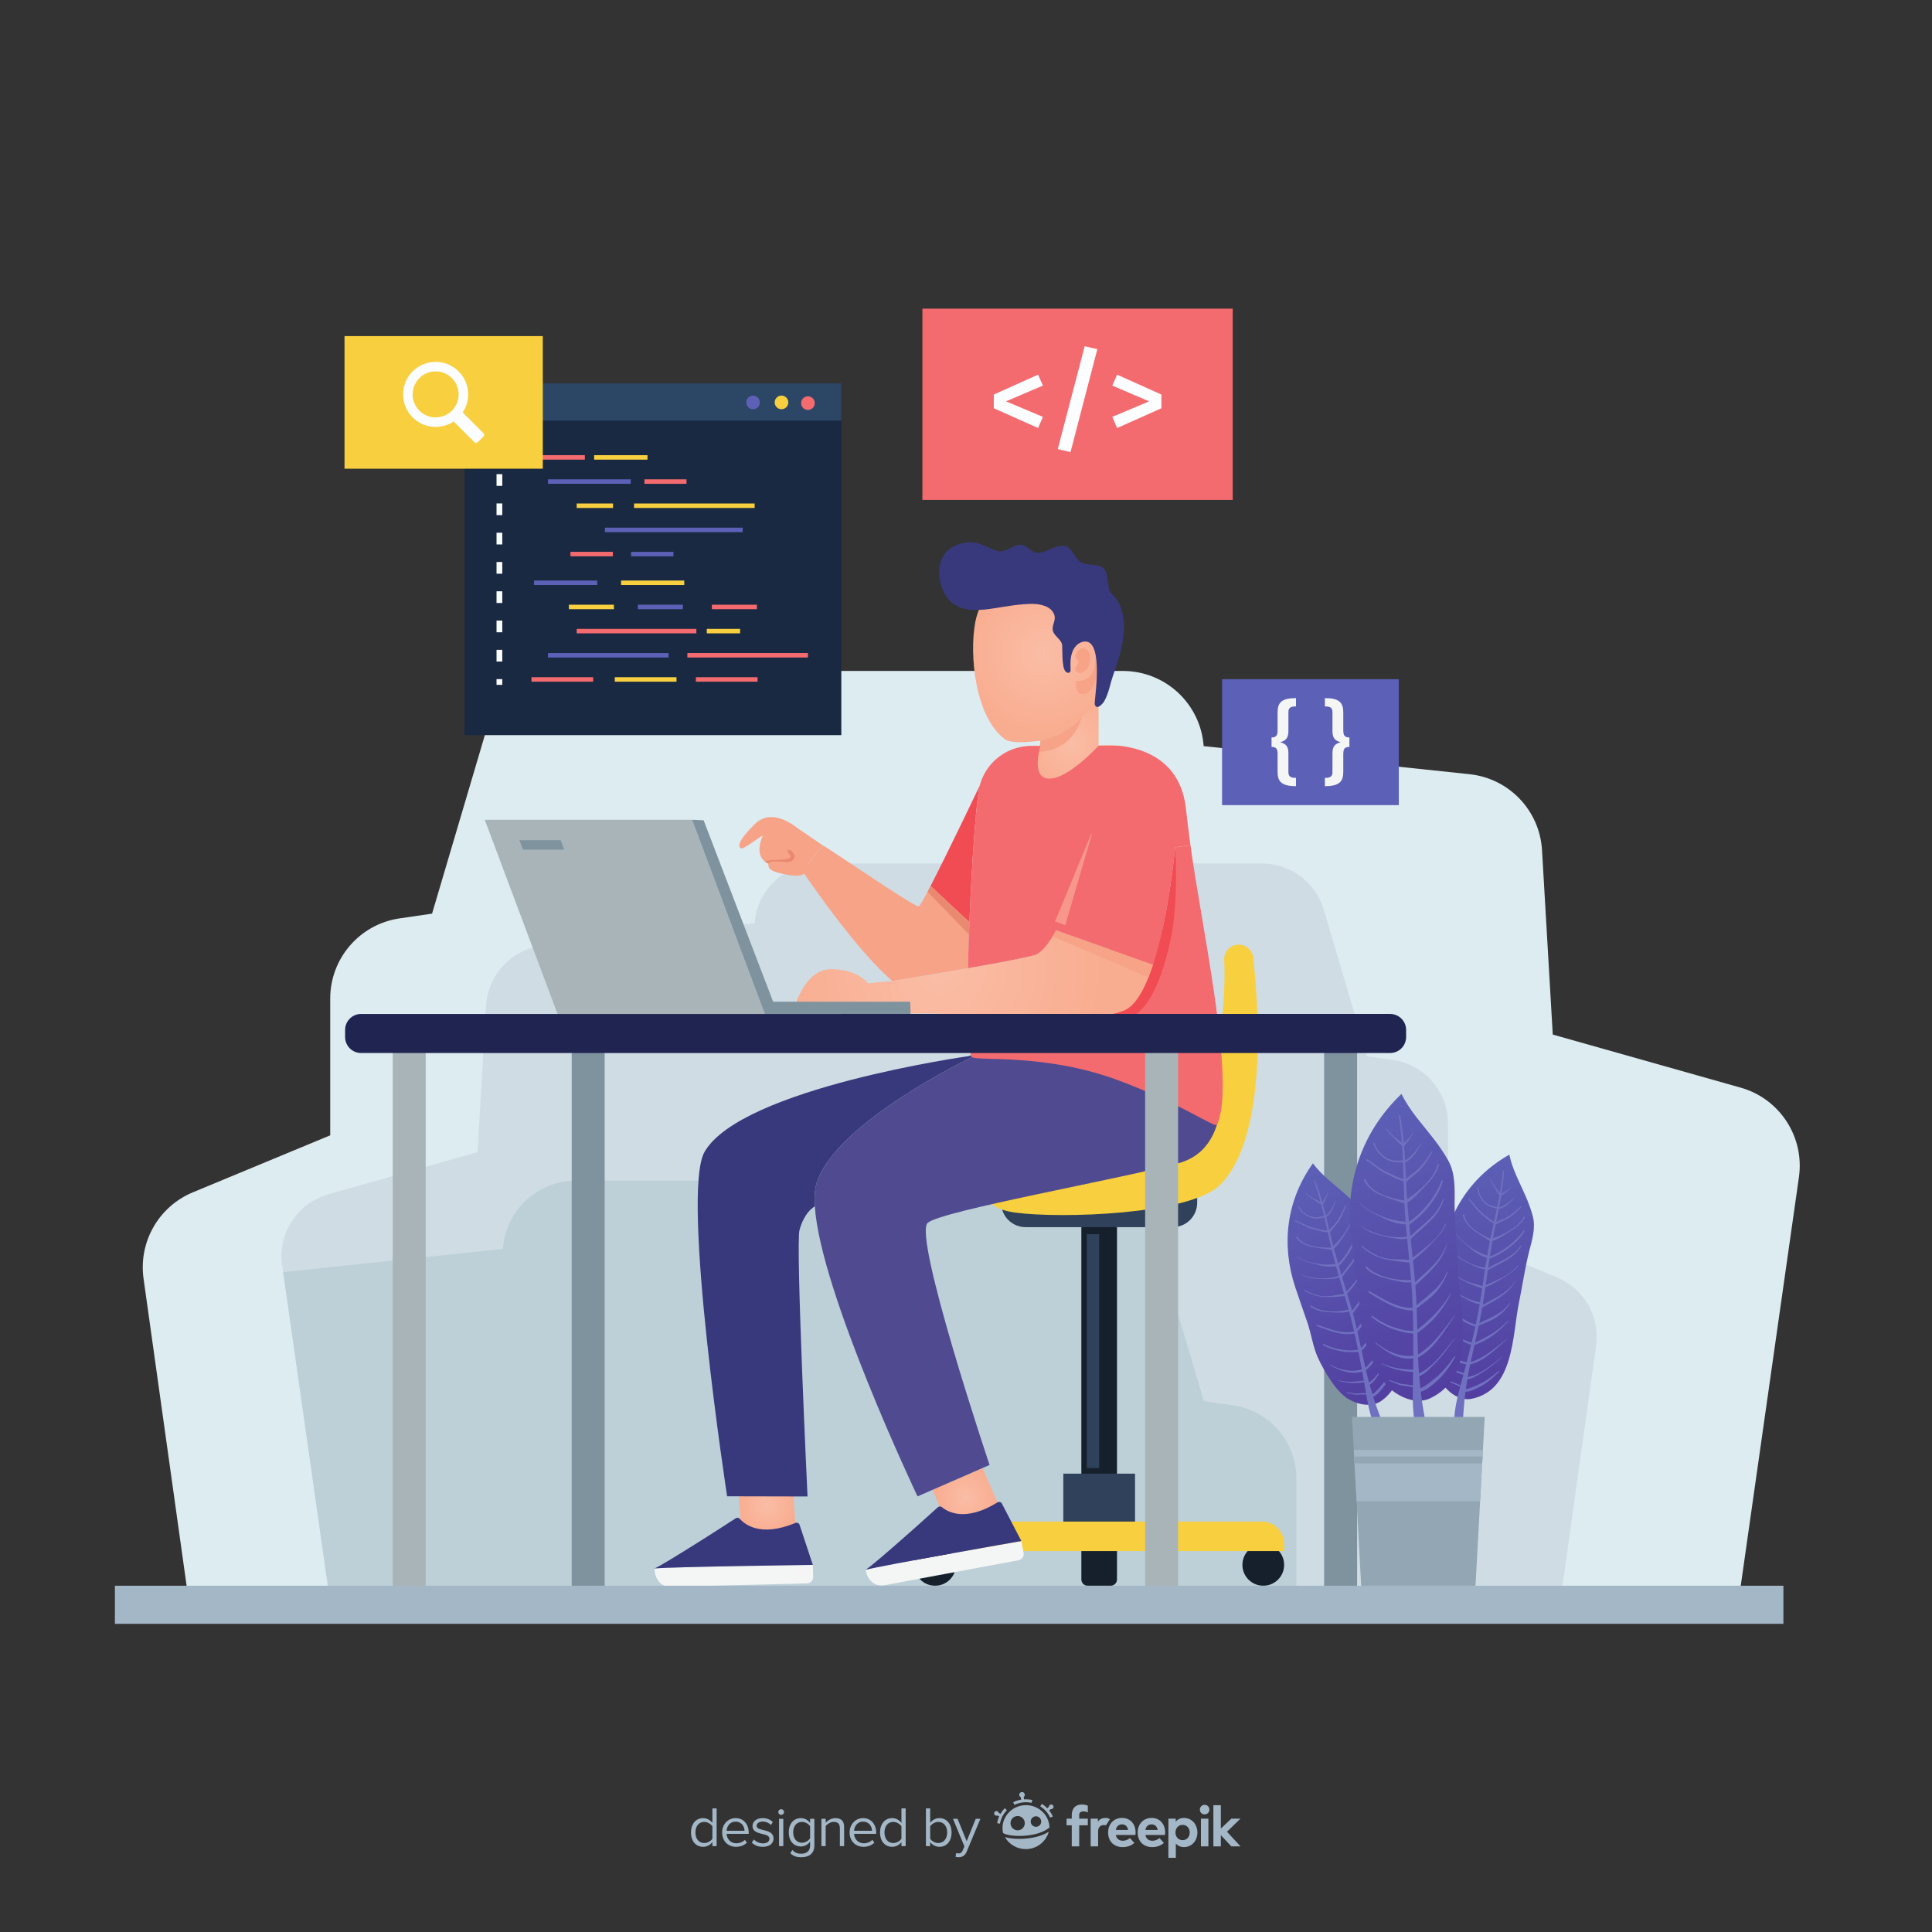 <svg xmlns:inkscape="http://www.inkscape.org/namespaces/inkscape" xmlns:sodipodi="http://sodipodi.sourceforge.net/DTD/sodipodi-0.dtd" xmlns="http://www.w3.org/2000/svg" xmlns:svg="http://www.w3.org/2000/svg" version="1.1" id="svg2" width="666.667" height="666.667" viewBox="0 0 666.667 666.667" sodipodi:docname="5483080_2844251.eps">
  <rect x="0" y="0" width="666.667" height="666.667" fill="#333333" stroke="none"/>
  <defs id="defs6">
    <clipPath clipPathUnits="userSpaceOnUse" id="clipPath102" >
      <path fill='transparent' d="m 2898.25,3070.78 c -1.11,-11.34 -16.61,-129.74 -138.36,-129.74 -127.81,0 -106.4,126.55 -106.4,126.55 l -0.16,0.79 c 12.46,2.56 25.88,3.52 40.1,1.92 v 59.91 l 145.08,81.17 h 5.27 v -139.8 c 0,0 23,2.72 54.47,-0.8 z" id="path100"/>
    </clipPath>
    <radialGradient fx="0" fy="0" cx="0" cy="0" r="1" gradientUnits="userSpaceOnUse" gradientTransform="matrix(129.255,0,0,-129.255,2775.2,3076.21)" spreadMethod="pad" id="radialGradient108">
      <stop style="stop-opacity:1;stop-color:#fabda6" offset="0" id="stop104"/>
      <stop style="stop-opacity:1;stop-color:#f9ad90" offset="1" id="stop106"/>
    </radialGradient>
    <clipPath clipPathUnits="userSpaceOnUse" id="clipPath118">
      <path d="m 2827.79,3478.83 c 20.58,-20.86 36.13,-47.85 43.61,-80.84 13.94,-61.46 0.83,-126.49 -17.01,-185.72 -3.04,-10.14 -6.51,-20.36 -12.77,-28.89 -4.46,-6.08 -10.21,-11.09 -15.91,-16.05 -25.8,-22.47 -51.6,-44.95 -77.34,-67.49 -17.46,-15.27 -124.89,-28 -145.4,-13.35 -79.01,56.5 -94.22,220.18 -78.41,303.87 26.24,138.82 204.67,188.45 303.23,88.47 z" id="path116"/>
    </clipPath>
    <radialGradient fx="0" fy="0" cx="0" cy="0" r="1" gradientUnits="userSpaceOnUse" gradientTransform="matrix(199.211,42.895,42.895,-199.211,2700.42,3310.17)" spreadMethod="pad" id="radialGradient124">
      <stop style="stop-opacity:1;stop-color:#fabda6" offset="0" id="stop120"/>
      <stop style="stop-opacity:1;stop-color:#f9ad90" offset="1" id="stop122"/>
    </radialGradient>
    <clipPath clipPathUnits="userSpaceOnUse" id="clipPath160">
      <path d="m 2543.24,1200.98 42.18,-96.19 -129.25,-56.72 -42.34,96.5 z" id="path158"/>
    </clipPath>
    <radialGradient fx="0" fy="0" cx="0" cy="0" r="1" gradientUnits="userSpaceOnUse" gradientTransform="matrix(81.259,0,0,-81.259,2499.63,1124.52)" spreadMethod="pad" id="radialGradient166">
      <stop style="stop-opacity:1;stop-color:#fabda6" offset="0" id="stop162"/>
      <stop style="stop-opacity:1;stop-color:#f9ad90" offset="1" id="stop164"/>
    </radialGradient>
    <clipPath clipPathUnits="userSpaceOnUse" id="clipPath178">
      <path d="m 2050.48,1176.23 10.1,-144.5 h -141.09 l -10.1,144.82 z" id="path176"/>
    </clipPath>
    <radialGradient fx="0" fy="0" cx="0" cy="0" r="1" gradientUnits="userSpaceOnUse" gradientTransform="matrix(74.015,0,0,-74.015,1984.99,1104.14)" spreadMethod="pad" id="radialGradient184">
      <stop style="stop-opacity:1;stop-color:#fabda6" offset="0" id="stop180"/>
      <stop style="stop-opacity:1;stop-color:#f9ad90" offset="1" id="stop182"/>
    </radialGradient>
    <clipPath clipPathUnits="userSpaceOnUse" id="clipPath204">
      <path d="m 2314.61,2462.53 -2.08,-69.98 h -255.64 c 0,0 25.41,99.86 94.59,99.86 69.18,0 95.86,-36.59 95.86,-36.59 z" id="path202"/>
    </clipPath>
    <radialGradient fx="0" fy="0" cx="0" cy="0" r="1" gradientUnits="userSpaceOnUse" gradientTransform="matrix(409.202,-65.698,-65.698,-409.202,2435.61,2493.03)" spreadMethod="pad" id="radialGradient210">
      <stop style="stop-opacity:1;stop-color:#fabda6" offset="0" id="stop206"/>
      <stop style="stop-opacity:1;stop-color:#f9ad90" offset="1" id="stop208"/>
    </radialGradient>
    <clipPath clipPathUnits="userSpaceOnUse" id="clipPath226">
      <path d="m 2984.21,2504.39 -250.36,88.68 c -18.22,-34.04 -37.71,-59.6 -57.03,-64.72 -29.24,-7.66 -99.87,-20.92 -171.13,-33.38 -9.42,-1.76 -18.84,-3.36 -28.27,-5.12 -84.84,-14.69 -162.81,-27.32 -162.81,-27.32 l -0.16,-4.15 v -2.72 l -1.92,-63.11 v -16.02 c 0,0 85,4.36 192.21,-3.15 150.03,-10.7 343.51,-17.1 407.57,13.09 30.04,14.23 54.01,60.88 72.87,118.4 z" id="path224"/>
    </clipPath>
    <radialGradient fx="0" fy="0" cx="0" cy="0" r="1" gradientUnits="userSpaceOnUse" gradientTransform="matrix(409.199,-65.697,-65.697,-409.199,2435.61,2493.03)" spreadMethod="pad" id="radialGradient232">
      <stop style="stop-opacity:1;stop-color:#fabda6" offset="0" id="stop228"/>
      <stop style="stop-opacity:1;stop-color:#f9ad90" offset="1" id="stop230"/>
    </radialGradient>
    <clipPath clipPathUnits="userSpaceOnUse" id="clipPath280">
      <path d="m 3931.83,1627.85 c -17.15,-83.25 -11.99,-225.06 -122.12,-247.52 -29.66,-6.04 -58.31,14.51 -75.55,38.07 -22.56,30.83 -27.96,96.08 -27.57,133.41 0.31,29.58 10.4,62.56 13.64,92.41 3.52,32.23 6.37,64.53 10.13,96.74 13.55,116.08 74.19,213.37 176.76,271.32 7.94,-38.11 26.03,-70.36 41.99,-106.95 7.28,-16.68 13.84,-34.27 18.58,-51.75 8.38,-30.95 -1.76,-62.23 -9.29,-91.88 -11.13,-43.83 -17.43,-89.51 -26.57,-133.85 z" id="path278"/>
    </clipPath>
    <linearGradient x1="0" y1="0" x2="1" y2="0" gradientUnits="userSpaceOnUse" gradientTransform="matrix(0.027,-633.004,-633.004,-0.027,3838.69,2012.27)" spreadMethod="pad" id="linearGradient286">
      <stop style="stop-opacity:1;stop-color:#5c60b6" offset="0" id="stop282"/>
      <stop style="stop-opacity:1;stop-color:#523ea0" offset="1" id="stop284"/>
    </linearGradient>
    <clipPath clipPathUnits="userSpaceOnUse" id="clipPath298">
      <path d="m 3583.28,1651.69 c 19.59,-82.72 84.12,-209.09 -6.24,-275.95 -24.33,-18 -58.98,-11.44 -84.56,2.64 -33.46,18.42 -65.9,75.3 -81.29,109.31 -12.21,26.95 -16.98,61.11 -26.63,89.53 -10.43,30.7 -21.47,61.19 -31.66,91.97 -36.71,110.96 -22.79,224.75 45.74,320.58 23.27,-31.2 53.3,-52.8 83.21,-79.23 13.62,-12.05 27,-25.24 38.67,-39.08 20.67,-24.53 24.68,-57.16 30.36,-87.22 8.41,-44.44 21.98,-88.51 32.4,-132.55 z" id="path296"/>
    </clipPath>
    <linearGradient x1="0" y1="0" x2="1" y2="0" gradientUnits="userSpaceOnUse" gradientTransform="matrix(267.194,-573.847,-573.847,-267.194,3336.6,1960.88)" spreadMethod="pad" id="linearGradient304">
      <stop style="stop-opacity:1;stop-color:#5c60b6" offset="0" id="stop300"/>
      <stop style="stop-opacity:1;stop-color:#523ea0" offset="1" id="stop302"/>
    </linearGradient>
    <clipPath clipPathUnits="userSpaceOnUse" id="clipPath316">
      <path d="m 3774.17,1715.8 c 4.65,-105.1 53.85,-273.67 -71.48,-334.01 -33.76,-16.25 -74.36,-0.27 -102.19,22.77 -36.42,30.15 -62.69,106.81 -73.53,151.71 -8.59,35.59 -6.49,78.22 -11.64,115.01 -5.56,39.74 -11.93,79.36 -17.19,119.15 -18.93,143.38 24.33,278.5 129.83,379.12 21.07,-43.31 52.58,-76.52 82.8,-115.59 13.79,-17.8 26.99,-36.92 37.98,-56.45 19.45,-34.6 16.76,-75.21 16.71,-113.06 -0.06,-55.96 6.23,-112.69 8.71,-168.65 z" id="path314"/>
    </clipPath>
    <linearGradient x1="0" y1="0" x2="1" y2="0" gradientUnits="userSpaceOnUse" gradientTransform="matrix(191.938,-759.499,-759.499,-191.938,3545.88,2148.8)" spreadMethod="pad" id="linearGradient322">
      <stop style="stop-opacity:1;stop-color:#5c60b6" offset="0" id="stop318"/>
      <stop style="stop-opacity:1;stop-color:#523ea0" offset="1" id="stop320"/>
    </linearGradient>
  </defs>
  <sodipodi:namedview id="namedview4" pagecolor="#ffffff" bordercolor="#000000" borderopacity="0.25" inkscape:showpageshadow="2" inkscape:pageopacity="0.0" inkscape:pagecheckerboard="0" inkscape:deskcolor="#d1d1d1"/>
  <g id="g8" inkscape:groupmode="layer" inkscape:label="ink_ext_XXXXXX" transform="matrix(1.333,0,0,-1.333,0,666.667)">
    <g id="g10" transform="scale(0.1)">
      <path d="M 0,0 H 5000 V 5000 H 0 Z" style="fill:transparent;fill-opacity:1;fill-rule:nonzero;stroke:none" id="path12"/>
      <path d="M 4656.81,1954.15 4499.14,847.059 H 489.98 L 371.578,1691.62 c -13.168,94.62 39.145,186.32 127.426,223.03 l 355.824,147.66 v 353.88 c 0,104.26 76.332,192.66 179.502,207.66 l 84.13,12.32 141.33,477.88 c 26.34,89.27 108.29,150.35 201.21,150.35 h 1445.6 c 54.99,0 105.35,-21.21 142.91,-56.09 37.56,-35 62.32,-83.65 66.34,-138.52 l 688.35,-72.68 c 102.19,-10.85 181.45,-93.89 187.55,-196.45 l 27.8,-477.52 486.42,-137.42 c 101.21,-28.53 165.59,-127.55 150.84,-231.57" style="fill:#ddecf1;fill-opacity:1;fill-rule:nonzero;stroke:none" id="path14"/>
      <path d="M 730.344,1725.83 855.492,847.059 H 4037.8 l 93.99,670.371 c 10.46,75.12 -31.07,147.9 -101.15,177.03 l -282.44,117.22 v 280.89 c 0,82.75 -60.58,152.93 -142.47,164.83 l -66.79,9.78 -112.18,379.33 c -20.91,70.85 -85.95,119.34 -159.71,119.34 H 2119.59 c -43.65,0 -83.62,-16.84 -113.44,-44.52 -29.81,-27.78 -49.46,-66.4 -52.65,-109.96 l -546.39,-57.68 c -81.11,-8.62 -144.03,-74.53 -148.87,-155.94 l -22.07,-379.03 -386.096,-109.08 c -80.34,-22.66 -131.445,-101.25 -119.73,-183.81" style="fill:#cfdce4;fill-opacity:1;fill-rule:nonzero;stroke:none" id="path16"/>
      <path d="m 3355.72,1174.51 c 0,94.72 -69.35,175.03 -163.06,188.66 l -76.44,11.19 -128.4,434.14 c -23.92,81.08 -98.37,136.58 -182.78,136.58 H 1491.78 c -49.96,0 -95.72,-19.27 -129.83,-50.96 -34.12,-31.79 -56.61,-75.99 -60.27,-125.84 L 733.105,1708.25 855.758,847.059 H 3370.13 l -14.41,5.98 v 321.471" style="fill:#bdd0d8;fill-opacity:1;fill-rule:nonzero;stroke:none" id="path18"/>
      <path d="m 1202.31,3098.28 h 975.551 v 910.535 H 1202.31 Z" style="fill:#192941;fill-opacity:1;fill-rule:nonzero;stroke:none" id="path20"/>
      <path d="m 1202.31,3912.52 h 975.551 v 96.297 H 1202.31 Z" style="fill:#2c4666;fill-opacity:1;fill-rule:nonzero;stroke:none" id="path22"/>
      <path d="m 1966.98,3959.58 c 0,-9.75 -7.9,-17.66 -17.64,-17.66 -9.76,0 -17.66,7.91 -17.66,17.66 0,9.75 7.9,17.65 17.66,17.65 9.74,0 17.64,-7.9 17.64,-17.65" style="fill:#5c60b6;fill-opacity:1;fill-rule:nonzero;stroke:none" id="path24"/>
      <path d="m 2040.69,3959.58 c 0,-9.75 -7.9,-17.66 -17.65,-17.66 -9.75,0 -17.65,7.91 -17.65,17.66 0,9.75 7.9,17.65 17.65,17.65 9.75,0 17.65,-7.9 17.65,-17.65" style="fill:#f8cf3e;fill-opacity:1;fill-rule:nonzero;stroke:none" id="path26"/>
      <path d="m 2109.13,3957.72 c 0,-9.75 -7.9,-17.65 -17.65,-17.65 -9.75,0 -17.65,7.9 -17.65,17.65 0,9.75 7.9,17.65 17.65,17.65 9.75,0 17.65,-7.9 17.65,-17.65" style="fill:#f46b6f;fill-opacity:1;fill-rule:nonzero;stroke:none" id="path28"/>
      <path d="M 1513.95,3811.39 H 1375.78 V 3823 h 138.17 v -11.61" style="fill:#f46b6f;fill-opacity:1;fill-rule:nonzero;stroke:none" id="path30"/>
      <path d="M 1676.12,3811.39 H 1537.95 V 3823 h 138.17 v -11.61" style="fill:#f8cf3e;fill-opacity:1;fill-rule:nonzero;stroke:none" id="path32"/>
      <path d="m 1632.77,3748.83 h -214.25 v 11.61 h 214.25 v -11.61" style="fill:#5c60b6;fill-opacity:1;fill-rule:nonzero;stroke:none" id="path34"/>
      <path d="M 1777.11,3748.83 H 1668.2 v 11.61 h 108.91 v -11.61" style="fill:#f46b6f;fill-opacity:1;fill-rule:nonzero;stroke:none" id="path36"/>
      <path d="m 1586.94,3686.27 h -94.1 v 11.62 h 94.1 v -11.62" style="fill:#f8cf3e;fill-opacity:1;fill-rule:nonzero;stroke:none" id="path38"/>
      <path d="m 1953.51,3686.27 h -312.18 v 11.62 h 312.18 v -11.62" style="fill:#f8cf3e;fill-opacity:1;fill-rule:nonzero;stroke:none" id="path40"/>
      <path d="m 1922.7,3623.72 h -356.77 v 11.61 h 356.77 v -11.61" style="fill:#5c60b6;fill-opacity:1;fill-rule:nonzero;stroke:none" id="path42"/>
      <path d="m 1586.53,3561.16 h -109.8 v 11.61 h 109.8 v -11.61" style="fill:#f46b6f;fill-opacity:1;fill-rule:nonzero;stroke:none" id="path44"/>
      <path d="m 1743.31,3561.16 h -109.8 v 11.61 h 109.8 v -11.61" style="fill:#5c60b6;fill-opacity:1;fill-rule:nonzero;stroke:none" id="path46"/>
      <path d="m 1535.52,3248.21 h -159.74 v -11.61 h 159.74 v 11.61" style="fill:#f46b6f;fill-opacity:1;fill-rule:nonzero;stroke:none" id="path48"/>
      <path d="m 1751.19,3248.21 h -159.73 v -11.61 h 159.73 v 11.61" style="fill:#f8cf3e;fill-opacity:1;fill-rule:nonzero;stroke:none" id="path50"/>
      <path d="m 1961.06,3248.21 h -159.73 v -11.61 h 159.73 v 11.61" style="fill:#f46b6f;fill-opacity:1;fill-rule:nonzero;stroke:none" id="path52"/>
      <path d="m 1730.69,3310.77 h -312.17 v -11.61 h 312.17 v 11.61" style="fill:#5c60b6;fill-opacity:1;fill-rule:nonzero;stroke:none" id="path54"/>
      <path d="m 2091.53,3310.77 h -312.16 v -11.61 h 312.16 v 11.61" style="fill:#f46b6f;fill-opacity:1;fill-rule:nonzero;stroke:none" id="path56"/>
      <path d="m 1802.62,3373.33 h -309.78 v -11.61 h 309.78 v 11.61" style="fill:#f46b6f;fill-opacity:1;fill-rule:nonzero;stroke:none" id="path58"/>
      <path d="m 1915.85,3373.33 h -86.22 v -11.61 h 86.22 v 11.61" style="fill:#f8cf3e;fill-opacity:1;fill-rule:nonzero;stroke:none" id="path60"/>
      <path d="m 1589.23,3435.89 h -116.62 v -11.61 h 116.62 v 11.61" style="fill:#f8cf3e;fill-opacity:1;fill-rule:nonzero;stroke:none" id="path62"/>
      <path d="m 1767.78,3435.89 h -116.62 v -11.61 h 116.62 v 11.61" style="fill:#5c60b6;fill-opacity:1;fill-rule:nonzero;stroke:none" id="path64"/>
      <path d="m 1959.4,3435.89 h -116.62 v -11.61 h 116.62 v 11.61" style="fill:#f46b6f;fill-opacity:1;fill-rule:nonzero;stroke:none" id="path66"/>
      <path d="m 1771.32,3498.45 h -163.53 v -11.62 h 163.53 v 11.62" style="fill:#f8cf3e;fill-opacity:1;fill-rule:nonzero;stroke:none" id="path68"/>
      <path d="m 1546.1,3498.45 h -163.52 v -11.62 h 163.52 v 11.62" style="fill:#5c60b6;fill-opacity:1;fill-rule:nonzero;stroke:none" id="path70"/>
      <path d="m 1300.21,3819.29 h -14.86 v 14.87 h 14.86 v -14.87" style="fill:#fbfdfe;fill-opacity:1;fill-rule:nonzero;stroke:none" id="path72"/>
      <path d="m 1300.21,3743.5 h -14.86 v 30.31 h 14.86 z m 0,-75.79 h -14.86 v 30.31 h 14.86 z m 0,-75.8 h -14.86 v 30.32 h 14.86 z m 0,-75.79 h -14.86 v 30.32 h 14.86 z m 0,-75.79 h -14.86 v 30.31 h 14.86 z m 0,-75.8 h -14.86 v 30.31 h 14.86 z m 0,-75.79 h -14.86 v 30.31 h 14.86 v -30.31" style="fill:#fbfdfe;fill-opacity:1;fill-rule:nonzero;stroke:none" id="path74"/>
      <path d="m 1300.21,3228.39 h -14.86 v 14.87 h 14.86 v -14.87" style="fill:#fbfdfe;fill-opacity:1;fill-rule:nonzero;stroke:none" id="path76"/>
      <path d="m 3191.06,3707.1 h -803.3 v 495.15 h 803.3 V 3707.1" style="fill:#f46b6f;fill-opacity:1;fill-rule:nonzero;stroke:none" id="path78"/>
      <path d="m 2699.75,4003.1 -95.58,-40.8 95.58,-40.19 -12.51,-28.87 -114.62,51.2 v 35.43 l 114.62,51.51 12.51,-28.28" style="fill:#fbfdfe;fill-opacity:1;fill-rule:nonzero;stroke:none" id="path80"/>
      <path d="m 2840.6,4097.47 -69.37,-266.46 -33.05,7.74 69.67,266.16 32.75,-7.44" style="fill:#fbfdfe;fill-opacity:1;fill-rule:nonzero;stroke:none" id="path82"/>
      <path d="m 3006.46,3979.87 v -35.43 l -114.62,-51.2 -12.5,28.87 95.27,40.19 -95.27,40.8 12.5,28.28 114.62,-51.51" style="fill:#fbfdfe;fill-opacity:1;fill-rule:nonzero;stroke:none" id="path84"/>
      <path d="M 3621.01,2917.04 H 3163.48 V 3243 h 457.53 v -325.96" style="fill:#5c60b6;fill-opacity:1;fill-rule:nonzero;stroke:none" id="path86"/>
      <path d="m 3354.86,3172.63 c -14.71,0 -19.63,-3.97 -19.63,-14.95 v -49.06 c 0,-19.16 -7.94,-25 -21.26,-28.74 13.32,-3.5 21.26,-9.34 21.26,-28.26 v -49.06 c 0,-10.98 5.15,-14.95 19.63,-14.95 v -21.5 c -37.15,0 -47.66,11.92 -47.66,36.68 v 46.49 c 0,13.32 -3.5,18.46 -15.65,18.46 v 24.53 c 12.15,0 15.65,5.37 15.65,18.69 v 46.49 c 0,24.99 10.51,36.67 47.66,36.67 v -21.49" style="fill:#f4f6f5;fill-opacity:1;fill-rule:nonzero;stroke:none" id="path88"/>
      <path d="m 3477.28,3157.45 v -46.49 c 0,-13.32 3.5,-18.69 15.88,-18.69 v -24.53 c -12.38,0 -15.88,-5.14 -15.88,-18.46 v -46.49 c 0,-24.76 -10.51,-36.68 -47.65,-36.68 v 21.5 c 14.48,0 19.62,3.97 19.62,14.95 v 49.06 c 0,18.92 7.94,24.76 21.26,28.26 -13.32,3.74 -21.26,9.58 -21.26,28.74 v 49.06 c 0,10.98 -4.9,14.95 -19.62,14.95 v 21.49 c 37.14,0 47.65,-11.68 47.65,-36.67" style="fill:#f4f6f5;fill-opacity:1;fill-rule:nonzero;stroke:none" id="path90"/>
      <path d="M 1405.13,3787.92 H 891.832 v 343.32 h 513.298 v -343.32" style="fill:#f8cf3e;fill-opacity:1;fill-rule:nonzero;stroke:none" id="path92"/>
      <path d="m 1169.84,3938.18 c -23.23,-23.22 -61.02,-23.22 -84.25,0.01 -23.23,23.23 -23.23,61.01 0,84.24 23.23,23.23 61.02,23.23 84.25,0 23.23,-23.23 23.23,-61.02 0,-84.25 z m -108.13,94.51 c -24.51,-30.68 -24.13,-75.49 0.84,-105.79 28.37,-34.42 76.97,-39.97 111.89,-16.69 l 53.88,-53.87 c 2.27,-2.27 5.95,-2.27 8.23,0 l 15.13,15.14 c 2.28,2.27 2.28,5.96 0,8.23 l -53.87,53.87 c 21.82,32.72 18.32,77.46 -10.52,106.3 -35.1,35.1 -93.7,32.7 -125.58,-7.19" style="fill:#fbfdfe;fill-opacity:1;fill-rule:nonzero;stroke:none" id="path94"/>
      <g id="g96">
        <g id="g98" clip-path="url(#clipPath102)">
          <path d="m 2898.25,3070.78 c -1.11,-11.34 -16.61,-129.74 -138.36,-129.74 -127.81,0 -106.4,126.55 -106.4,126.55 l -0.16,0.79 c 12.46,2.56 25.88,3.52 40.1,1.92 v 59.91 l 145.08,81.17 h 5.27 v -139.8 c 0,0 23,2.72 54.47,-0.8" style="fill:url(#radialGradient108);fill-opacity:1;fill-rule:nonzero;stroke:none" id="path110"/>
        </g>
      </g>
      <g id="g112">
        <g id="g114" clip-path="url(#clipPath118)">
          <path d="m 2827.79,3478.83 c 20.58,-20.86 36.13,-47.85 43.61,-80.84 13.94,-61.46 0.83,-126.49 -17.01,-185.72 -3.04,-10.14 -6.51,-20.36 -12.77,-28.89 -4.46,-6.08 -10.21,-11.09 -15.91,-16.05 -25.8,-22.47 -51.6,-44.95 -77.34,-67.49 -17.46,-15.27 -124.89,-28 -145.4,-13.35 -79.01,56.5 -94.22,220.18 -78.41,303.87 26.24,138.82 204.67,188.45 303.23,88.47" style="fill:url(#radialGradient124);fill-opacity:1;fill-rule:nonzero;stroke:none" id="path126"/>
        </g>
      </g>
      <path d="m 2783.42,3301.18 c 1.05,13.36 14.79,27.99 28.58,19.32 14.28,-8.98 10.92,-32.71 5,-45.76 -4.64,-10.25 -20.15,-21.46 -30.67,-11.94 -8.8,7.99 4.88,17.4 5.33,24.69 0.41,6.56 -12.71,11.26 -7.34,18.28" style="fill:#f7a388;fill-opacity:1;fill-rule:nonzero;stroke:none" id="path128"/>
      <path d="m 2785.95,3239.39 c 14.4,-4.32 38.8,6.66 44.97,26.72 6.17,20.06 5.51,42.96 5.51,42.96 0,0 7.25,-18.16 3.52,-47.38 -3.73,-29.21 -13.96,-57.04 -36.89,-57.41 -22.93,-0.36 -17.11,35.11 -17.11,35.11" style="fill:#f7a388;fill-opacity:1;fill-rule:nonzero;stroke:none" id="path130"/>
      <path d="m 2768.28,3260.18 -1.61,-0.48 c -8.92,-1.25 -12.48,9.54 -13.8,16.29 -3.09,15.77 -2.61,31.73 -3.15,47.68 -0.13,4 0.18,8.99 -1.46,12.75 -5.01,11.47 -18.36,18.92 -22.43,30.77 -4.74,13.78 8.64,27.53 3.33,42.61 -8.12,23.11 -37.8,28.42 -59.26,28.17 -32.2,-0.38 -63.6,-6.35 -95.38,-11.28 -33.55,-5.21 -76.43,-10.15 -105.99,11.07 -35.64,25.57 -50.52,92.22 -23.93,128.7 14.49,19.9 41.98,30.49 66.06,31.04 25.53,0.59 47.1,-14.63 70.52,-22.29 18.65,-6.1 36.69,11.74 54.12,15.22 21.92,4.38 31.22,-19.54 50.61,-20.19 18.83,-0.64 37.3,14.07 55.61,17.41 36.51,6.67 34.36,-30 58.85,-42.52 15.23,-7.79 34.89,-3.07 50.29,-10.98 11.7,-6.01 13.34,-16.57 15.89,-28.53 2.21,-10.35 2.33,-22.29 5.74,-32.12 3.06,-8.84 10.48,-14.42 16.27,-21.33 6.32,-7.55 10.36,-16.35 13.56,-25.81 7.11,-20.98 8.69,-43.61 6.75,-65.57 -3.25,-36.86 -15.12,-73.15 -27.43,-107.87 -7.99,-22.52 -10.96,-45.98 -23.25,-67.3 -3.3,-5.73 -17.96,-22.47 -23.41,-10 -1.17,2.67 -0.99,5.71 -0.79,8.62 1.63,23.23 23.25,172.87 -33.44,154.9 -11.9,-3.78 -19.88,-13.68 -24.32,-24.97 -5.3,-13.52 -5.67,-27.13 -5,-41.41 0.1,-2.04 0.15,-4.09 0.07,-6.13 -0.1,-2.64 -0.76,-5.32 -3.02,-6.45" style="fill:#38397c;fill-opacity:1;fill-rule:nonzero;stroke:none" id="path132"/>
      <path d="m 2693.43,3084.01 c 64.46,10.36 106.99,61.28 106.99,61.28 0,0 -17.38,-85.81 -110.86,-90.35 l 3.87,29.07" style="fill:#f7a388;fill-opacity:1;fill-rule:nonzero;stroke:none" id="path134"/>
      <path d="m 2799.24,1914.3 h 92.26 v -885.26 c 0,-8.97 -7.28,-16.26 -16.26,-16.26 h -59.74 c -8.99,0 -16.26,7.29 -16.26,16.26 v 885.26" style="fill:#16202d;fill-opacity:1;fill-rule:nonzero;stroke:none" id="path136"/>
      <path d="m 2591.66,1901.64 h 507.42 v -13.85 c 0,-34.87 -28.27,-63.14 -63.14,-63.14 H 2654.8 c -34.87,0 -63.14,28.27 -63.14,63.14 v 13.85" style="fill:#2f415b;fill-opacity:1;fill-rule:nonzero;stroke:none" id="path138"/>
      <path d="m 2799.24,1117.74 h 92.26 V 912.609 c 0,-8.98 -7.28,-16.257 -16.26,-16.257 h -59.74 c -8.99,0 -16.26,7.277 -16.26,16.257 v 205.131" style="fill:#16202d;fill-opacity:1;fill-rule:nonzero;stroke:none" id="path140"/>
      <path d="m 2366.57,950.352 c 0,-29.821 24.18,-54 54.01,-54 29.81,0 53.99,24.179 53.99,54 0,29.828 -24.18,53.998 -53.99,53.998 -29.83,0 -54.01,-24.17 -54.01,-53.998" style="fill:#16202d;fill-opacity:1;fill-rule:nonzero;stroke:none" id="path142"/>
      <path d="m 3216.16,950.352 c 0,-29.821 24.18,-54 54.01,-54 29.82,0 54,24.179 54,54 0,29.828 -24.18,53.998 -54,53.998 -29.83,0 -54.01,-24.17 -54.01,-53.998" style="fill:#16202d;fill-opacity:1;fill-rule:nonzero;stroke:none" id="path144"/>
      <path d="m 2752.56,1024.3 h 185.62 v 162.2 h -185.62 v -162.2" style="fill:#2f415b;fill-opacity:1;fill-rule:nonzero;stroke:none" id="path146"/>
      <path d="m 2366.57,986.129 h 957.6 v 18.821 c 0,31.77 -25.75,57.51 -57.52,57.51 h -842.57 c -31.76,0 -57.51,-25.74 -57.51,-57.51 v -18.821" style="fill:#f8cf3e;fill-opacity:1;fill-rule:nonzero;stroke:none" id="path148"/>
      <path d="m 2845.37,1200.98 h -32 v 605.48 h 32 v -605.48" style="fill:#2f415b;fill-opacity:1;fill-rule:nonzero;stroke:none" id="path150"/>
      <path d="m 3207.86,2555.97 c -22.14,0.7 -40.14,-17.63 -38.86,-39.74 6.33,-109.9 -16.96,-378 -119.32,-469.47 -125.16,-111.85 -479.89,-96.61 -479.89,-96.61 0,0 -58.59,-71.9 58.58,-87.87 117.17,-15.98 447.36,-5.34 527.25,69.22 77.32,72.18 123.23,261.27 88.63,590.39 -1.98,18.87 -17.41,33.49 -36.39,34.08" style="fill:#f8cf3e;fill-opacity:1;fill-rule:nonzero;stroke:none" id="path152"/>
      <g id="g154">
        <g id="g156" clip-path="url(#clipPath160)">
          <path d="m 2543.24,1200.98 42.18,-96.19 -129.25,-56.72 -42.34,96.5 129.41,56.41" style="fill:url(#radialGradient166);fill-opacity:1;fill-rule:nonzero;stroke:none" id="path168"/>
        </g>
      </g>
      <path d="m 3152.77,2270.01 c -7.98,-15.99 -582.28,-0.32 -636.53,-5.27 0,0 -351.49,-167.77 -401.98,-324.82 -5.12,-15.82 -6.55,-36.75 -4.95,-61.68 14.05,-221.12 265.86,-750.6 265.86,-750.6 l 38.66,16.93 129.41,56.41 18.38,7.98 c 0,0 -199.72,595.15 -159.77,627.1 39.94,31.96 492.57,111.84 649.62,154.34 157.22,42.67 101.3,279.61 101.3,279.61" style="fill:#504b90;fill-opacity:1;fill-rule:nonzero;stroke:none" id="path170"/>
      <g id="g172">
        <g id="g174" clip-path="url(#clipPath178)">
          <path d="m 2050.48,1176.23 10.1,-144.5 h -141.09 l -10.1,144.82 141.09,-0.32" style="fill:url(#radialGradient184);fill-opacity:1;fill-rule:nonzero;stroke:none" id="path186"/>
        </g>
      </g>
      <path d="m 2513.37,2269.69 -5.12,-2.24 c 0,0 -588.44,-82.61 -684.29,-247.65 -62.32,-107.36 58.29,-891.89 58.29,-891.89 l 208.18,-0.48 c 0,0 -31.13,653.52 -20.75,689.94 11.67,41.55 31.64,56.57 39.63,60.87 -1.6,24.93 -0.17,45.86 4.95,61.68 50.49,157.05 401.98,324.82 401.98,324.82 -1.11,0.79 -2.08,2.55 -2.87,4.95" style="fill:#38397c;fill-opacity:1;fill-rule:nonzero;stroke:none" id="path188"/>
      <path d="m 3081.73,2813.39 -39.46,-5.43 c 0,0 -9.59,-106.41 -33.08,-212.82 l -491.61,-186.61 -6.72,-35.63 c -2.07,0.16 -4.15,0.32 -6.07,0.48 0.16,-7.35 0.16,-14.54 0.48,-21.25 1.12,-41.07 3.83,-70.62 8.15,-82.44 0.8,-2.4 1.76,-4.16 2.88,-4.95 13.35,-10.89 187.23,10.21 375.2,-58.81 163.03,-59.87 254.41,-125.25 258.63,-116.47 51.24,106.52 -42.04,524.53 -68.4,723.93" style="fill:#f46b6f;fill-opacity:1;fill-rule:nonzero;stroke:none" id="path190"/>
      <path d="m 3030.44,2569.58 c -13.1,-62.95 -46.97,-188.21 -113.44,-204.99 -86.76,-22.05 -254.51,-20.93 -411.73,-12.46 -0.32,6.71 -0.32,13.9 -0.48,21.25 1.92,-0.16 4,-0.32 6.07,-0.48 l 6.72,35.63 491.61,186.61 c 23.49,106.41 33.08,212.82 33.08,212.82 0,0 0,-0.64 0.15,-1.76 0.96,-16.46 7.67,-143.64 -11.98,-236.62" style="fill:#f14b53;fill-opacity:1;fill-rule:nonzero;stroke:none" id="path192"/>
      <path d="m 2537.66,2970.44 c -8.79,-15.97 -21.42,-186.93 -28.28,-356.61 l -100.5,93.79 c 42.65,82.6 128.78,262.82 128.78,262.82" style="fill:#f14b53;fill-opacity:1;fill-rule:nonzero;stroke:none" id="path194"/>
      <path d="m 2477.42,2489.85 c -84.84,-14.69 -162.81,-27.32 -162.81,-27.32 l -0.16,-4.15 c -94.42,75.41 -238.06,289.02 -238.06,289.02 0,0 42.98,51.61 53.69,65.19 1.59,2.08 235.82,-159.13 247.8,-157.69 3.04,0.31 15.02,21.4 31,52.72 l 100.5,-93.79 c -1.61,-40.42 -2.89,-80.68 -3.69,-118.86 -9.42,-1.76 -18.84,-3.36 -28.27,-5.12" style="fill:#f7a388;fill-opacity:1;fill-rule:nonzero;stroke:none" id="path196"/>
      <g id="g198">
        <g id="g200" clip-path="url(#clipPath204)">
          <path d="m 2314.61,2462.53 -2.08,-69.98 h -255.64 c 0,0 25.41,99.86 94.59,99.86 69.18,0 95.86,-36.59 95.86,-36.59 l 67.27,6.71" style="fill:url(#radialGradient210);fill-opacity:1;fill-rule:nonzero;stroke:none" id="path212"/>
        </g>
      </g>
      <path d="m 2128.15,2814.19 1.93,-1.6 c -10.71,-13.58 -53.69,-65.19 -53.69,-65.19 l -26.68,18.85 c 0,0 -29.4,-17.89 -63.59,0.81 -35.63,19.33 -13.58,65.49 -11.75,70.96 -6.91,-1.95 -49.6,-36.45 -56.31,-32.78 -6.71,3.68 -11.66,15.82 36.1,62.95 47.62,47.13 112.48,-13.42 114.4,-13.42 l 59.59,-40.58" style="fill:#f7a388;fill-opacity:1;fill-rule:nonzero;stroke:none" id="path214"/>
      <path d="m 1991.68,2775.07 c 0,0 -10.3,-19.28 8.01,-27.67 18.31,-8.38 53.93,-14.43 69.24,-12.96 15.3,1.48 27.47,22.89 27.47,22.89 l -46.35,43.49 H 2013 l -21.32,-25.75" style="fill:#f7a388;fill-opacity:1;fill-rule:nonzero;stroke:none" id="path216"/>
      <path d="m 1988.94,2765.6 c 2.74,9.47 29.06,4.42 45.37,4.03 12.02,-0.28 18.6,2.87 22.31,12.03 3.72,9.15 -13.73,23.74 -17.16,19.16 -3.43,-4.57 6.29,-11.02 6.58,-17.09 0.29,-6.08 -17.16,-8.09 -30.61,-8.09 -13.45,0 -36.65,-3.5 -36.65,-3.5 l 10.16,-6.54" style="fill:#e9896f;fill-opacity:1;fill-rule:nonzero;stroke:none" id="path218"/>
      <g id="g220">
        <g id="g222" clip-path="url(#clipPath226)">
          <path d="m 2984.21,2504.39 -250.36,88.68 c -18.22,-34.04 -37.71,-59.6 -57.03,-64.72 -29.24,-7.66 -99.87,-20.92 -171.13,-33.38 -9.42,-1.76 -18.84,-3.36 -28.27,-5.12 -84.84,-14.69 -162.81,-27.32 -162.81,-27.32 l -0.16,-4.15 v -2.72 l -1.92,-63.11 v -16.02 c 0,0 85,4.36 192.21,-3.15 150.03,-10.7 343.51,-17.1 407.57,13.09 30.04,14.23 54.01,60.88 72.87,118.4 l -0.97,-0.48" style="fill:url(#radialGradient232);fill-opacity:1;fill-rule:nonzero;stroke:none" id="path234"/>
        </g>
      </g>
      <path d="m 2733.85,2593.07 250.36,-88.68 -11.33,-33.45 -247.79,106.29 8.76,15.84" style="fill:#f7a388;fill-opacity:1;fill-rule:nonzero;stroke:none" id="path236"/>
      <path d="m 2733.85,2593.07 c -18.22,-34.04 -37.71,-59.6 -57.03,-64.72 -29.24,-7.66 -99.87,-20.92 -171.13,-33.38 0.8,38.18 2.08,78.44 3.68,118.86 6.87,169.68 19.5,340.64 28.29,356.61 14.37,26.69 53.68,84.68 115.67,97.94 l 0.16,-0.79 c 0,0 -21.41,-126.55 106.4,-126.55 121.75,0 137.25,118.4 138.36,129.74 62.64,-7.03 158.66,-38.34 171.92,-164.24 2.72,-24.93 6.55,-56.88 11.5,-93.15 l -39.46,-5.43 c 0,0 -15.98,-177.35 -57.03,-303.09 l -0.97,-0.48 -250.36,88.68" style="fill:#f46b6f;fill-opacity:1;fill-rule:nonzero;stroke:none" id="path238"/>
      <path d="m 2757.59,2606.36 -26.33,9.78 99.97,242 -73.64,-251.78" style="fill:#f7978b;fill-opacity:1;fill-rule:nonzero;stroke:none" id="path240"/>
      <path d="m 2898.25,3070.78 h -54.47 c 0,0 -77.54,-85.13 -127.37,-85.13 -49.85,0 -22.98,84.65 -22.98,84.65 h -24.32 c -69.84,0 -128.62,-52.45 -136.53,-121.85 -0.9,-7.95 -1.73,-15.49 -2.43,-22.31 -5.34,-51.5 203.29,-88.98 203.29,-88.98 l 107.42,6.01 65.23,127.27 13,52.12 -20.84,48.22" style="fill:#f46b6f;fill-opacity:1;fill-rule:nonzero;stroke:none" id="path242"/>
      <path d="m 2240.83,937.359 c 4.85,-26.019 22.9,-44.527 48.93,-39.668 l 347.01,64.719 c 8.78,1.641 14.56,10.078 12.93,18.86 l -5.74,30.79 c 0,0 -364.97,-63.869 -403.31,-74.501 l 0.18,-0.2" style="fill:#f4f6f5;fill-opacity:1;fill-rule:nonzero;stroke:none" id="path244"/>
      <path d="m 2344.07,1024.74 c 3.62,3.14 7.1,6.26 10.72,9.39 6.96,6.23 13.81,12.3 20.41,18.17 3.47,3.11 6.96,6.23 10.18,9.16 6.34,5.67 12.31,10.99 17.66,15.77 3.84,3.46 7.44,6.74 10.67,9.67 5.93,5.32 10.77,9.65 14.17,12.7 2.94,2.63 7.31,2.75 10.32,0.21 14.27,-11.99 60.37,-39.41 143.89,12.26 3.95,2.45 9.21,1.17 11.36,-2.96 l 50.51,-97.05 c 0,0 -364.97,-63.869 -403.31,-74.501 12.61,7.863 59.19,48.171 103.42,87.181" style="fill:#38397c;fill-opacity:1;fill-rule:nonzero;stroke:none" id="path246"/>
      <path d="m 1694.32,940.77 c 0.64,-26.469 15.5,-47.622 41.98,-46.961 l 352.89,8.613 c 8.93,0.219 15.99,7.629 15.77,16.547 l -0.77,31.312 c 0,0 -370.47,-4.902 -410.01,-9.293 l 0.14,-0.218" style="fill:#f4f6f5;fill-opacity:1;fill-rule:nonzero;stroke:none" id="path248"/>
      <path d="m 1810.16,1010.58 c 4.08,2.53 8,5.04 12.08,7.56 7.87,5.05 15.59,9.95 23.03,14.69 3.94,2.52 7.87,5.04 11.53,7.41 7.16,4.6 13.89,8.9 19.94,12.76 4.35,2.82 8.42,5.49 12.07,7.85 6.7,4.31 12.18,7.82 16.01,10.28 3.32,2.13 7.66,1.56 10.24,-1.43 12.17,-14.11 53.32,-48.53 143.99,-10.82 4.3,1.78 9.28,-0.32 10.74,-4.74 l 34.4,-103.859 c 0,0 -370.47,-4.902 -410.01,-9.293 13.69,5.762 66.1,38.133 115.98,69.592" style="fill:#38397c;fill-opacity:1;fill-rule:nonzero;stroke:none" id="path250"/>
      <path d="m 1443.29,2376.53 -188.47,502.64 h 536.55 l 188.45,-502.64 h -536.53" style="fill:#a9b4b8;fill-opacity:1;fill-rule:nonzero;stroke:none" id="path252"/>
      <path d="m 2013,2376.53 h -33.18 l -188.45,502.64 30.11,-1.34 174.32,-454.96 17.2,-46.34" style="fill:#7f939f;fill-opacity:1;fill-rule:nonzero;stroke:none" id="path254"/>
      <path d="m 2002.59,2376.53 h 354.53 l -0.97,31.69 c 0,0 -354.9,0 -360.82,0" style="fill:#7f939f;fill-opacity:1;fill-rule:nonzero;stroke:none" id="path256"/>
      <path d="m 3513.02,878.34 h -85.36 v 1402.33 h 85.36 V 878.34" style="fill:#7f939f;fill-opacity:1;fill-rule:nonzero;stroke:none" id="path258"/>
      <path d="m 3049.68,878.34 h -85.36 v 1402.33 h 85.36 V 878.34" style="fill:#a9b4b8;fill-opacity:1;fill-rule:nonzero;stroke:none" id="path260"/>
      <path d="m 1565.28,878.34 h -85.35 v 1402.33 h 85.35 V 878.34" style="fill:#7f939f;fill-opacity:1;fill-rule:nonzero;stroke:none" id="path262"/>
      <path d="m 1101.96,878.34 h -85.36 v 1402.33 h 85.36 V 878.34" style="fill:#a9b4b8;fill-opacity:1;fill-rule:nonzero;stroke:none" id="path264"/>
      <path d="M 3598.44,2275.35 H 934.828 c -22.914,0 -41.488,18.58 -41.488,41.49 v 18.21 c 0,22.91 18.574,41.48 41.488,41.48 H 3598.44 c 22.91,0 41.48,-18.57 41.48,-41.48 v -18.21 c 0,-22.91 -18.57,-41.49 -41.48,-41.49" style="fill:#202450;fill-opacity:1;fill-rule:nonzero;stroke:none" id="path266"/>
      <path d="m 1344.41,2826.34 9.18,-24.47 h 106.88 l -9.18,24.47 h -106.88" style="fill:#7f939f;fill-opacity:1;fill-rule:nonzero;stroke:none" id="path268"/>
      <path d="m 2408.88,2707.62 -7.68,-14.82 108.18,-111.79 v 32.82 l -100.5,93.79" style="fill:#e9896f;fill-opacity:1;fill-rule:nonzero;stroke:none" id="path270"/>
      <path d="M 4616.6,797.738 H 297.445 v 98.633 H 4616.6 v -98.633" style="fill:#a4b7c7;fill-opacity:1;fill-rule:nonzero;stroke:none" id="path272"/>
      <g id="g274">
        <g id="g276" clip-path="url(#clipPath280)">
          <path d="m 3931.83,1627.85 c -17.15,-83.25 -11.99,-225.06 -122.12,-247.52 -29.66,-6.04 -58.31,14.51 -75.55,38.07 -22.56,30.83 -27.96,96.08 -27.57,133.41 0.31,29.58 10.4,62.56 13.64,92.41 3.52,32.23 6.37,64.53 10.13,96.74 13.55,116.08 74.19,213.37 176.76,271.32 7.94,-38.11 26.03,-70.36 41.99,-106.95 7.28,-16.68 13.84,-34.27 18.58,-51.75 8.38,-30.95 -1.76,-62.23 -9.29,-91.88 -11.13,-43.83 -17.43,-89.51 -26.57,-133.85" style="fill:url(#linearGradient286);fill-opacity:1;fill-rule:nonzero;stroke:none" id="path288"/>
        </g>
      </g>
      <path d="m 3791.06,1377.53 c 0.79,6.98 1.65,13.96 2.57,20.94 13.16,0.04 26.86,7.52 37.9,13.24 19.16,9.93 34.7,24.17 49.75,39.39 l -1.41,1.41 c -15.01,-12.61 -30.57,-24.82 -48.43,-33.15 -9.97,-4.64 -24.53,-12.23 -36.81,-13.71 1.16,8.34 2.44,16.65 3.82,24.96 13.7,1.68 26.26,10.68 37.86,17.56 19.72,11.7 36.68,26.84 54.26,41.43 l -0.25,0.31 c -26.89,-19.53 -56.85,-47.33 -90.88,-53.42 1.81,10.4 3.71,20.78 5.9,31.08 l 0.34,1.61 c 39.38,9.96 66.01,40.84 96.16,65.8 l -0.55,0.84 c -29.69,-23.06 -57.59,-49.36 -94.29,-60.56 3.19,14.75 6.5,29.45 9.83,44.12 35.62,13.15 64.07,34.02 88.97,63.09 l -0.72,0.7 c -25.77,-26.82 -54.15,-42.22 -86.83,-57.49 3.29,14.53 6.56,29.07 9.66,43.65 15.41,7.57 31.62,12.18 45.85,22.15 14.04,9.83 26.64,21.55 35.68,36.18 l -1.19,0.76 c -19.93,-28.66 -49.98,-37.58 -79.02,-52.65 2.83,13.59 5.47,27.21 7.83,40.91 32.36,17.82 67.53,34.34 85.87,68.49 l -0.5,0.34 c -19.43,-31.38 -53.39,-44.89 -84.22,-61.97 0.4,2.44 0.85,4.86 1.23,7.31 1.99,12.7 3.84,25.43 5.67,38.14 18.59,7.46 36.32,17.97 53.05,28.87 11.88,7.74 24.56,15.4 32.34,27.54 l -1.15,0.81 c -17.36,-24.87 -55.38,-39.25 -83.45,-51.69 1.82,12.85 3.63,25.7 5.46,38.56 31.15,18.85 67.81,29.27 86.98,63.26 0.57,1 -0.91,1.93 -1.54,0.95 -19.86,-31.03 -54.81,-40.6 -84.58,-58.21 1.14,7.96 2.3,15.92 3.5,23.87 33.65,12.37 72.77,40.54 90.51,70.95 0.98,1.68 -1.44,3.23 -2.54,1.63 -18.09,-26.69 -54.45,-55.7 -86.98,-66.26 1.99,12.89 4.07,25.76 6.37,38.61 l 0.49,1.13 c 15.11,4.45 30.04,15.1 43.08,23.15 15.72,9.7 30.72,20.96 40.51,36.91 1.08,1.76 -1.79,3.39 -2.8,1.58 -14.95,-26.67 -50.41,-44.55 -79.77,-54.73 0.86,4.69 1.71,9.37 2.64,14.05 1.38,6.99 2.81,13.99 4.23,20.98 12.03,8.3 27.29,12.27 39.36,21.04 10.49,7.62 19.65,16.8 28.64,26.11 0.9,0.91 -0.43,2.34 -1.37,1.45 -12.18,-11.44 -24.71,-22.43 -39.54,-30.36 -8.29,-4.44 -17.74,-6.97 -25.77,-11.84 2.35,11.43 4.69,22.86 6.93,34.31 l 0.43,0.09 0.43,-0.09 1.97,0.62 c 16.35,4.12 28.85,18.19 39.83,30.18 l -0.42,0.43 c -11.53,-10.65 -24.63,-22.45 -40.07,-27.03 l -0.15,0.07 -1.17,0.18 c 1.78,9.32 3.48,18.65 5.04,28 1.18,0.21 2.21,1.22 1.93,2.4 8.67,5.81 16.54,13.23 23.93,20.48 l -0.82,0.89 c -7.68,-6.62 -15.26,-12.08 -23.9,-16.86 3.05,19.31 5.42,38.74 6.5,58.35 0.1,1.82 -2.65,1.84 -2.81,0.05 -1.71,-18.88 -4.45,-37.58 -7.71,-56.19 -9.01,11.83 -19.05,24.01 -24.56,37.55 l -1.15,-0.34 c 2.7,-8.41 7.35,-15.76 11.95,-23.24 4.12,-6.69 7.41,-14.48 12.66,-20.42 -1.82,-9.99 -3.78,-19.95 -5.84,-29.91 -10.96,1.76 -21.01,3.84 -30.06,11.78 -11.08,9.71 -17.38,22.92 -18.47,37.57 -0.14,1.8 -2.98,1.79 -2.82,-0.01 1.25,-13.62 6.67,-26.43 15.99,-36.59 9.8,-10.68 21.31,-14.09 34.51,-16.83 -2.4,-11.49 -4.88,-22.97 -7.41,-34.44 -9.95,5.97 -19.2,13.77 -28.17,20.93 -14.49,11.54 -23.04,25.43 -35.61,38.43 -1.26,1.29 -3.31,-0.58 -2.07,-1.91 11.78,-12.52 19.75,-26.08 33.14,-37.33 9.65,-8.1 20.3,-18.26 31.81,-24.25 l -0.4,-1.82 -0.38,-0.32 -0.26,-2.57 c -2.42,-10.98 -4.83,-21.97 -7.15,-32.99 l -0.41,-2.07 c -25.62,11.73 -63.9,32.11 -67.3,61.83 -0.32,2.82 -4.54,2.04 -3.88,-0.85 7.57,-33.64 44.54,-48.55 70.01,-66.89 -2.51,-12.45 -4.82,-24.93 -6.93,-37.45 -16.55,5.7 -32.28,12.74 -46.17,23.78 -12.64,10.05 -30.51,22.17 -36.2,37.74 l -0.73,-0.32 c 5.26,-15.47 21.3,-26.11 32.97,-36.67 14.8,-13.39 29.95,-24.76 48.99,-30.12 l -0.05,-1.67 c -1.31,-7.94 -2.57,-15.88 -3.78,-23.84 -31.11,2.39 -74.65,26.02 -90.55,49.55 l -0.15,-0.12 c 10.84,-17.96 27.23,-28.45 45.72,-37.55 13.8,-6.81 28.72,-14.86 44.34,-16.02 -2.23,-14.72 -4.4,-29.45 -6.59,-44.18 -13.5,5.03 -27.8,7.44 -41.16,12.78 -19.85,7.95 -35.02,22.23 -46.71,39.78 -0.7,1.06 -2.47,0.16 -1.77,-0.94 21.54,-34.24 52.53,-44.29 88.82,-57.11 -1.81,-12.08 -3.71,-24.15 -5.7,-36.21 -29.71,5.69 -68.12,23.83 -83.15,49.63 -1.11,1.89 -4.12,0.32 -3.02,-1.59 9.49,-16.54 25.85,-26.99 42.54,-35.42 12.02,-6.07 28.57,-16.13 42.89,-17.21 l -0.2,-1.18 c -2.94,-17.35 -6.36,-34.62 -10.06,-51.82 -33.19,8.34 -54.64,32.92 -78.76,55.93 -1.67,1.6 -4.3,-0.84 -2.63,-2.47 24.57,-24.19 46.15,-49.56 80.29,-58.51 -3.06,-13.99 -6.32,-27.96 -9.7,-41.88 -28.26,7.9 -56.24,27.96 -74.52,51 -1.3,1.64 -3.57,-0.58 -2.34,-2.2 19,-25 46.4,-43.87 75.56,-54.2 -3.67,-14.95 -7.47,-29.86 -11.3,-44.77 -29.04,4.42 -51.41,22.6 -69.29,45.58 l -0.96,-0.72 c 15.89,-22.11 39.92,-47.64 68.84,-50.32 -1.23,-4.75 -2.45,-9.51 -3.68,-14.26 -0.74,-2.86 -1.51,-5.77 -2.31,-8.71 -21.89,6.44 -42.21,14.3 -60.28,29.06 l -0.61,-0.8 c 17.17,-15.46 37.73,-25.88 59.7,-32.64 -2.44,-8.95 -5.01,-18.15 -7.56,-27.53 -5.43,2.53 -10.68,5.3 -16.62,7.08 -10.89,3.26 -17.94,10.17 -27.42,15.86 l -0.98,-1.27 c 8.33,-5.43 14.17,-12.42 23.67,-15.99 7.03,-2.66 13.66,-6.03 20.46,-9.05 -9.98,-37.2 -18.81,-76.74 -14.03,-112.44 1.07,-7.92 14.35,-10.02 16.41,-1.59 6.3,25.88 5.98,53.53 8.92,79.99" style="fill:#7070c0;fill-opacity:1;fill-rule:nonzero;stroke:none" id="path290"/>
      <g id="g292">
        <g id="g294" clip-path="url(#clipPath298)">
          <path d="m 3583.28,1651.69 c 19.59,-82.72 84.12,-209.09 -6.24,-275.95 -24.33,-18 -58.98,-11.44 -84.56,2.64 -33.46,18.42 -65.9,75.3 -81.29,109.31 -12.21,26.95 -16.98,61.11 -26.63,89.53 -10.43,30.7 -21.47,61.19 -31.66,91.97 -36.71,110.96 -22.79,224.75 45.74,320.58 23.27,-31.2 53.3,-52.8 83.21,-79.23 13.62,-12.05 27,-25.24 38.67,-39.08 20.67,-24.53 24.68,-57.16 30.36,-87.22 8.41,-44.44 21.98,-88.51 32.4,-132.55" style="fill:url(#linearGradient304);fill-opacity:1;fill-rule:nonzero;stroke:none" id="path306"/>
        </g>
      </g>
      <path d="m 3561.33,1365.33 c -2.25,6.66 -4.41,13.36 -6.53,20.08 11.93,5.58 21.19,18.14 28.78,28 13.19,17.09 21.25,36.54 28.48,56.71 0.38,1.07 -1.4,1.69 -1.87,0.67 -8.29,-17.76 -17.24,-35.4 -29.93,-50.5 -7.07,-8.41 -17.07,-21.42 -27.57,-27.95 -2.48,8.05 -4.82,16.13 -7.07,24.23 11.7,7.31 19.29,20.76 26.9,31.91 12.94,18.93 21.93,39.81 31.71,60.45 l -0.35,0.18 c -16.15,-29.05 -31.58,-66.9 -59.85,-86.78 -2.75,10.19 -5.4,20.4 -7.77,30.66 l -0.36,1.61 c 31.48,25.64 42.6,64.88 59.39,100.23 l -0.86,0.53 c -17.17,-33.43 -31.35,-69.06 -59.91,-94.69 -3.34,14.71 -6.54,29.43 -9.72,44.14 26.76,26.96 43.74,57.89 54.04,94.75 l -0.95,0.33 c -12.04,-35.19 -31.27,-61.13 -54.45,-88.77 -3.15,14.57 -6.32,29.12 -9.67,43.65 10.78,13.37 23.52,24.39 32.23,39.43 8.58,14.83 15.05,30.78 17.07,47.86 l -1.39,0.19 c -5.98,-34.4 -29.45,-55.16 -49.42,-81.08 -3.18,13.51 -6.54,26.97 -10.17,40.39 21.82,29.82 46.73,59.63 48.94,98.33 l -0.6,0.09 c -4.37,-36.64 -29.45,-63.22 -50.19,-91.72 -0.67,2.38 -1.28,4.77 -1.97,7.15 -3.56,12.35 -7.25,24.67 -10.98,36.97 13.73,14.61 25.36,31.61 35.93,48.56 7.5,12.02 15.76,24.33 17.69,38.62 l -1.39,0.24 c -5.23,-29.87 -33.63,-58.94 -53.84,-82.08 -3.77,12.43 -7.55,24.84 -11.31,37.26 20.28,30.24 49.11,55.17 52.15,94.06 0.09,1.16 -1.64,1.37 -1.79,0.22 -4.91,-36.52 -32.56,-59.94 -52.12,-88.48 -2.33,7.71 -4.63,15.41 -6.9,23.13 25.28,25.41 48.86,67.46 52.1,102.52 0.19,1.93 -2.67,2.32 -2.98,0.4 -5.14,-31.83 -25.86,-73.46 -50.88,-96.77 -3.65,12.52 -7.19,25.07 -10.53,37.67 l -0.03,1.25 c 11.82,10.4 20.86,26.37 29.29,39.16 10.15,15.43 19,31.99 21.14,50.56 0.23,2.06 -3.05,2.33 -3.2,0.26 -2.3,-30.49 -26.91,-61.67 -49.23,-83.29 -1.19,4.61 -2.41,9.22 -3.54,13.85 -1.69,6.93 -3.35,13.87 -5,20.81 7.39,12.6 19.55,22.64 26.79,35.69 6.3,11.33 10.73,23.52 14.95,35.75 0.42,1.21 -1.38,1.95 -1.87,0.74 -6.21,-15.53 -12.93,-30.76 -23.01,-44.21 -5.65,-7.53 -13.15,-13.81 -18.37,-21.61 -2.7,11.36 -5.4,22.7 -8.21,34.02 l 0.36,0.27 0.42,0.1 1.53,1.39 c 13.08,10.64 18.48,28.67 23.37,44.18 l -0.56,0.21 c -5.96,-14.53 -12.85,-30.75 -24.91,-41.41 l -0.18,-0.01 -1.14,-0.33 c -2.3,9.2 -4.71,18.38 -7.23,27.51 0.97,0.69 1.48,2.04 0.73,3 5.4,8.92 9.41,18.96 13.04,28.66 l -1.11,0.47 c -4.17,-9.25 -8.74,-17.4 -14.55,-25.39 -5.39,18.79 -11.44,37.41 -18.74,55.65 -0.67,1.69 -3.17,0.55 -2.57,-1.14 6.42,-17.84 11.83,-35.95 16.74,-54.19 -13.17,6.91 -27.41,13.72 -38.12,23.67 l -0.9,-0.79 c 5.98,-6.49 13.31,-11.19 20.64,-16.03 6.55,-4.33 12.83,-10 20.09,-13.17 2.58,-9.82 5,-19.69 7.33,-29.57 -10.67,-3.03 -20.66,-5.39 -32.22,-2.01 -14.14,4.13 -25.43,13.44 -32.6,26.26 -0.89,1.57 -3.46,0.37 -2.55,-1.19 6.88,-11.83 17.21,-21.17 29.94,-26.44 13.4,-5.55 25.27,-3.78 38.39,-0.68 2.67,-11.44 5.26,-22.88 7.82,-34.35 -11.55,1.2 -23.23,4.38 -34.38,7.07 -18,4.36 -31.61,13.34 -48.5,19.82 -1.69,0.64 -2.76,-1.93 -1.07,-2.6 15.96,-6.39 28.9,-15.31 45.81,-19.87 12.17,-3.26 26.1,-7.97 39.06,-8.55 l 0.4,-1.82 -0.2,-0.46 c -0.44,-1.15 0.06,-2 0.85,-2.43 2.44,-10.97 4.89,-21.96 7.44,-32.92 l 0.49,-2.05 c -28.17,-0.18 -71.47,2.13 -87.09,27.65 -1.49,2.42 -4.98,-0.07 -3.17,-2.42 21.07,-27.29 60.87,-25.2 91.69,-31.08 2.99,-12.35 6.16,-24.64 9.53,-36.88 -17.4,-1.82 -34.64,-2.08 -51.89,2.08 -15.7,3.77 -37.01,7.21 -48.74,18.92 l -0.54,-0.59 c 11.31,-11.81 30.33,-14.68 45.36,-19.33 19.08,-5.9 37.62,-9.81 57.14,-6.63 l 0.66,-1.54 c 2.17,-7.75 4.38,-15.48 6.63,-23.21 -29.21,-10.95 -78.65,-7.91 -102.99,6.71 l -0.09,-0.17 c 17.4,-11.7 36.7,-14.3 57.29,-14.76 15.39,-0.34 32.31,-1.34 46.97,4.2 4.18,-14.29 8.44,-28.55 12.66,-42.83 -14.35,-1.14 -28.34,-4.99 -42.7,-5.78 -21.36,-1.17 -41.13,5.37 -59.13,16.35 -1.09,0.66 -2.32,-0.89 -1.22,-1.61 33.98,-21.95 66.3,-17.97 104.62,-14.28 3.46,-11.72 6.85,-23.46 10.12,-35.23 -29.33,-7.38 -71.81,-7.16 -96.33,9.9 -1.8,1.25 -3.86,-1.46 -2.07,-2.73 15.6,-10.98 34.84,-13.55 53.52,-14.15 13.46,-0.43 32.71,-2.57 46.14,2.5 l 0.33,-1.15 c 4.66,-16.97 8.84,-34.07 12.74,-51.23 -33.61,-6.45 -63.43,6.78 -95,17.47 -2.2,0.74 -3.55,-2.58 -1.34,-3.36 32.48,-11.55 62.75,-25.45 97.48,-19.14 3.14,-13.99 6.08,-28.02 8.89,-42.07 -28.96,-4.76 -62.79,1.61 -89.08,14.78 -1.87,0.94 -3,-2.04 -1.2,-2.99 27.78,-14.63 60.57,-20.18 91.37,-17.24 2.99,-15.1 5.84,-30.23 8.65,-45.35 -28.19,-8.25 -56.14,-1.21 -82.05,12.07 l -0.55,-1.06 c 23.73,-13.33 56.29,-26.33 83.63,-16.55 0.9,-4.83 1.79,-9.66 2.68,-14.49 0.54,-2.91 1.07,-5.88 1.59,-8.87 -22.57,-3.4 -44.31,-4.85 -66.92,0.9 l -0.21,-0.98 c 22.09,-6.77 45.12,-7.54 67.9,-4.39 1.56,-9.14 3.11,-18.58 4.76,-28.15 -5.98,0 -11.92,0.3 -18.05,-0.59 -11.25,-1.64 -20.56,1.64 -31.57,2.8 -1,0.11 -1.37,-1.42 -0.34,-1.56 9.84,-1.42 18.09,-5.29 28.22,-4.52 7.49,0.56 14.92,0.3 22.35,0.44 6.65,-37.93 15.33,-77.5 34.75,-107.86 4.3,-6.72 17.23,-3.02 15.53,5.48 -5.2,26.13 -17.17,51.06 -25.65,76.28" style="fill:#7070c0;fill-opacity:1;fill-rule:nonzero;stroke:none" id="path308"/>
      <g id="g310">
        <g id="g312" clip-path="url(#clipPath316)">
          <path d="m 3774.17,1715.8 c 4.65,-105.1 53.85,-273.67 -71.48,-334.01 -33.76,-16.25 -74.36,-0.27 -102.19,22.77 -36.42,30.15 -62.69,106.81 -73.53,151.71 -8.59,35.59 -6.49,78.22 -11.64,115.01 -5.56,39.74 -11.93,79.36 -17.19,119.15 -18.93,143.38 24.33,278.5 129.83,379.12 21.07,-43.31 52.58,-76.52 82.8,-115.59 13.79,-17.8 26.99,-36.92 37.98,-56.45 19.45,-34.6 16.76,-75.21 16.71,-113.06 -0.06,-55.96 6.23,-112.69 8.71,-168.65" style="fill:url(#linearGradient322);fill-opacity:1;fill-rule:nonzero;stroke:none" id="path324"/>
        </g>
      </g>
      <path d="m 3681.17,1372.77 c -1.18,8.62 -2.26,17.26 -3.28,25.91 15.79,4.03 29.96,17.16 41.48,27.37 19.98,17.73 34.29,39.52 47.74,62.35 0.71,1.22 -1.31,2.38 -2.12,1.26 -14.19,-19.68 -29.16,-39.05 -48.07,-54.46 -10.54,-8.59 -25.71,-22.1 -40,-27.59 -1.14,10.35 -2.13,20.71 -2.98,31.09 15.92,6.16 28.26,20.77 40.09,32.55 20.11,20.02 35.88,43.33 52.54,66.15 l -0.39,0.31 c -26.35,-31.59 -53.87,-74.03 -92.83,-91.65 -1,13.02 -1.85,26.05 -2.35,39.08 l -0.07,2.04 c 44.22,23.88 66.8,69.01 95.41,108.09 l -0.92,0.84 c -28.63,-36.66 -54.12,-76.69 -94.76,-101.24 -0.65,18.66 -1.14,37.3 -1.59,55.92 38.76,26.56 66.56,60.24 87.62,102.67 l -1.07,0.62 c -22.79,-40 -52.17,-67.08 -86.75,-95.3 -0.45,18.44 -0.94,36.86 -1.64,55.28 16.19,13.77 34.23,24.22 48.3,40.49 13.86,16.05 25.43,33.94 31.83,54.23 0.35,1.06 -1.26,1.59 -1.65,0.55 -15.22,-40.42 -48.58,-60.24 -78.85,-87.12 -0.73,17.15 -1.69,34.3 -3.01,51.45 33.43,31.19 70.61,61.67 82.26,108.21 l -0.7,0.25 c -13.8,-43.54 -50.45,-70.04 -82.26,-99.89 -0.25,3.05 -0.45,6.1 -0.74,9.16 -1.47,15.84 -3.1,31.67 -4.77,47.49 20.06,14.58 38.13,32.56 54.91,50.71 11.9,12.88 24.8,25.93 30.45,42.85 0.35,1.07 -1.23,1.67 -1.63,0.62 -13.28,-35.1 -54.54,-63.88 -84.46,-87.32 -1.7,15.98 -3.43,31.95 -5.13,47.91 31.66,32.07 72.48,55.7 85.18,102.28 0.37,1.38 -1.68,2.05 -2.14,0.67 -14.41,-43.24 -53.45,-65.33 -83.84,-95.49 -1.04,9.91 -2.05,19.81 -3.02,29.72 36.61,25.03 75.01,70.69 87.08,112.56 0.66,2.3 -2.72,3.44 -3.55,1.18 -13.61,-37.51 -48.43,-83.32 -84.26,-105.86 -1.53,16.07 -2.93,32.14 -4.08,48.24 l 0.26,1.53 c 16.78,9.91 31.46,27.21 44.67,40.82 15.92,16.4 30.5,34.48 37.41,56.57 0.76,2.44 -3.18,3.52 -3.84,1.05 -9.84,-36.53 -46.97,-68.73 -79.12,-89.86 -0.38,5.89 -0.79,11.77 -1.09,17.67 -0.46,8.81 -0.87,17.63 -1.27,26.45 11.9,13.61 29.01,23 40.84,37.18 10.27,12.32 18.48,26.11 26.45,40 0.79,1.38 -1.23,2.69 -2.1,1.34 -11.14,-17.43 -22.84,-34.41 -38.22,-48.43 -8.6,-7.83 -19.18,-13.74 -27.34,-22 -0.64,14.42 -1.3,28.85 -2.09,43.25 l 0.48,0.24 0.55,0.03 c 1.05,0.06 1.75,0.61 2.18,1.33 18.36,9.9 29.1,30.59 38.64,48.3 l -0.63,0.38 c -10.61,-16.28 -22.74,-34.39 -39.88,-44.57 l -0.21,0.03 -1.47,-0.14 c -0.67,11.72 -1.46,23.43 -2.43,35.12 1.36,0.62 2.29,2.14 1.59,3.47 8.64,9.61 15.84,20.89 22.5,31.83 l -1.25,0.83 c -7.2,-10.28 -14.65,-19.13 -23.56,-27.5 -2.2,24.11 -5.25,48.13 -9.9,72 -0.43,2.2 -3.73,1.39 -3.38,-0.79 3.67,-23.19 6.04,-46.45 7.79,-69.76 -14.4,11.46 -30.14,23.03 -40.86,37.61 l -1.28,-0.75 c 5.78,-9.28 13.6,-16.69 21.38,-24.27 6.97,-6.78 13.29,-15.13 21.39,-20.67 0.85,-12.53 1.51,-25.08 2.07,-37.64 -13.7,-1.21 -26.38,-1.77 -39.65,5.01 -16.23,8.29 -27.81,22.23 -33.56,39.48 -0.71,2.11 -4.12,1.24 -3.37,-0.87 5.63,-15.97 16.02,-29.71 30.28,-39.06 15.01,-9.85 29.84,-10.45 46.51,-9.73 0.6,-14.51 1.1,-29.03 1.55,-43.56 -13.76,4.14 -27.22,10.7 -40.15,16.56 -20.88,9.46 -35.35,23.53 -54.38,35.31 -1.9,1.18 -3.8,-1.7 -1.9,-2.91 17.93,-11.45 31.59,-25.31 51.09,-34.74 14.03,-6.8 29.88,-15.76 45.5,-19.46 l 0.08,-2.29 -0.36,-0.51 c -0.8,-1.3 -0.38,-2.46 0.47,-3.15 0.42,-13.92 0.86,-27.85 1.42,-41.75 l 0.14,-2.61 c -34.3,6.3 -86.41,19.14 -99.48,53.77 -1.25,3.29 -6.08,1.07 -4.42,-2.2 19.29,-38.06 68.17,-44.73 104.28,-59.02 0.76,-15.69 1.78,-31.38 3.05,-47.04 -21.59,1.81 -42.6,5.5 -62.61,14.54 -18.21,8.22 -43.33,17.34 -54.88,34.3 l -0.79,-0.6 c 11.02,-16.97 33.48,-24.87 50.68,-33.99 21.83,-11.6 43.45,-20.65 67.92,-21.3 l 0.45,-2.02 c 0.85,-9.93 1.74,-19.84 2.68,-29.75 -38.04,-6.56 -97.44,8.58 -123.65,32 l -0.16,-0.19 c 18.46,-18.26 41.31,-25.88 66.24,-31.2 18.64,-3.98 38.98,-9.12 58.07,-5.77 1.78,-18.34 3.65,-36.68 5.49,-55.02 -17.73,1.95 -35.61,0.51 -53.25,2.88 -26.24,3.51 -48.76,16.04 -68.12,33.56 -1.16,1.05 -3.01,-0.55 -1.84,-1.67 36.23,-34.55 76.44,-37.21 123.88,-41.59 1.5,-15.05 2.89,-30.11 4.15,-45.18 -37.37,-2.18 -88.97,7.93 -114.82,34.34 -1.9,1.93 -5.04,-0.87 -3.15,-2.83 16.42,-16.96 39.21,-24.55 61.79,-29.59 16.26,-3.65 39.17,-10.7 56.67,-7.65 l 0.13,-1.48 c 1.74,-21.71 2.86,-43.46 3.63,-65.23 -42.34,-0.05 -75.54,22.95 -111.45,43.24 -2.49,1.41 -4.91,-2.31 -2.41,-3.78 36.82,-21.56 70.4,-45.46 114.09,-45.84 0.56,-17.72 0.89,-35.46 1.05,-53.2 -36.3,0.92 -75.96,16.49 -104.87,38.6 -2.05,1.57 -4.11,-1.78 -2.14,-3.36 30.38,-24.22 68.96,-38.56 107.09,-42.11 0.13,-19.06 0.1,-38.1 0.01,-57.14 -36.18,-3.5 -68.53,11.53 -96.95,33.67 l -0.93,-1.15 c 25.76,-21.71 62.34,-45.05 97.85,-39.5 -0.03,-6.07 -0.06,-12.15 -0.1,-18.23 -0.02,-3.66 -0.07,-7.39 -0.13,-11.15 -28.22,1.09 -54.99,4.36 -81.14,16.59 l -0.49,-1.14 c 25.3,-13.34 53.13,-19.61 81.54,-21.07 -0.22,-11.47 -0.51,-23.3 -0.72,-35.31 -7.28,1.39 -14.44,3.12 -22.1,3.45 -14.06,0.61 -24.61,6.76 -37.71,10.72 -1.2,0.36 -2,-1.4 -0.78,-1.82 11.63,-4 20.76,-10.61 33.24,-12.03 9.25,-1.04 18.22,-3.08 27.29,-4.63 -0.71,-47.67 0.7,-97.78 17.27,-139.17 3.67,-9.18 20.24,-7.67 20.16,3.06 -0.29,32.96 -9.07,66.05 -13.54,98.68" style="fill:#7070c0;fill-opacity:1;fill-rule:nonzero;stroke:none" id="path326"/>
      <path d="m 3843.35,1333.4 -4.64,-85.43 -7.26,-133.03 -11.9,-218.569 h -295.92 l -11.89,218.569 -7.27,133.03 -4.64,85.43 h 343.52" style="fill:#92a6b3;fill-opacity:1;fill-rule:nonzero;stroke:none" id="path328"/>
      <path d="m 3838.71,1247.97 -0.96,-17.13 -0.94,-17.73 -5.36,-98.17 h -319.71 l -5.36,98.17 -0.95,17.73 -0.96,17.13 h 334.24" style="fill:#a4b7c7;fill-opacity:1;fill-rule:nonzero;stroke:none" id="path330"/>
      <path d="m 3837.75,1230.84 -0.94,-17.73 h -330.43 l -0.95,17.73 h 332.32" style="fill:#92a6b3;fill-opacity:1;fill-rule:nonzero;stroke:none" id="path332"/>
      <path d="m 2601.04,320.52 c -4.32,-4.438 -8.03,-9.321 -11.09,-14.528 l -4.65,2.399 c -0.66,2.98 -3.48,5.031 -6.59,4.668 -3.3,-0.387 -5.67,-3.387 -5.28,-6.7 0.39,-3.308 3.39,-5.679 6.7,-5.3 l 1.83,0.531 4.51,-2.34 c -2.51,-5.539 -4.32,-11.391 -5.39,-17.441 l 7.46,-1.309 c 2.31,13.051 8.5,25.059 17.92,34.719 l -5.42,5.301" style="fill:#a4b7c7;fill-opacity:1;fill-rule:nonzero;stroke:none" id="path334"/>
      <path d="m 2655.92,343.539 c -1.71,0 -3.41,-0.059 -5.1,-0.18 l -0.73,6.27 c 1.87,1.48 2.96,3.891 2.65,6.441 -0.46,3.93 -4.02,6.739 -7.95,6.282 -3.93,-0.473 -6.74,-4.02 -6.28,-7.961 0.3,-2.532 1.89,-4.602 4.05,-5.629 l 0.73,-6.242 c -7.14,-1.161 -14.03,-3.321 -20.59,-6.469 l 3.27,-6.832 c 9.33,4.472 19.41,6.742 29.95,6.742 4.96,0 9.93,-0.539 14.74,-1.59 l 1.62,7.418 c -5.36,1.16 -10.86,1.75 -16.36,1.75" style="fill:#a4b7c7;fill-opacity:1;fill-rule:nonzero;stroke:none" id="path336"/>
      <path d="m 2721.94,318.059 c 3.31,0.41 5.67,3.41 5.26,6.73 -0.41,3.313 -3.42,5.66 -6.72,5.25 -3.1,-0.379 -5.36,-3.039 -5.3,-6.078 l -4.16,-3.641 c -4.18,4.301 -8.9,8.129 -14.09,11.391 l -4.03,-6.41 c 11.34,-7.153 20.21,-17.262 25.64,-29.262 l 6.9,3.133 c -2.51,5.547 -5.67,10.719 -9.42,15.449 l 4.02,3.508 1.9,-0.07" style="fill:#a4b7c7;fill-opacity:1;fill-rule:nonzero;stroke:none" id="path338"/>
      <path d="m 2650.44,241.449 c -3.86,-0.23 -7.74,-0.347 -11.57,-0.347 -8.8,0 -17.33,0.609 -24.79,1.789 -3.89,0.629 -8.45,1.55 -12.69,2.918 10.46,-18.598 30.69,-31.25 53.87,-31.25 28.56,0 52.63,19.16 59.51,45.043 -6.82,-4.493 -15.06,-8.25 -24.59,-11.223 -11.79,-3.68 -25.55,-6.078 -39.74,-6.93" style="fill:#a4b7c7;fill-opacity:1;fill-rule:nonzero;stroke:none" id="path340"/>
      <path d="m 2681.7,272.301 c -7.5,0 -13.6,6.109 -13.6,13.609 0,7.5 6.1,13.602 13.6,13.602 7.5,0 13.6,-6.102 13.6,-13.602 0,-7.5 -6.1,-13.609 -13.6,-13.609 z m -47.37,-9.082 c -10.21,0 -18.5,8.301 -18.5,18.5 0,10.203 8.29,18.492 18.5,18.492 10.19,0 18.49,-8.289 18.49,-18.492 0,-10.199 -8.3,-18.5 -18.49,-18.5 z m 21.59,65.152 c -33.53,0 -60.8,-26.66 -60.8,-59.43 0,-4.261 0.47,-8.492 1.37,-12.621 6.74,-4.832 27.06,-8.898 53.48,-7.308 28.79,1.73 52.97,9.57 66.72,21.59 -0.06,1.949 -0.21,3.898 -0.45,5.82 -3.81,29.617 -29.74,51.949 -60.32,51.949" style="fill:#a4b7c7;fill-opacity:1;fill-rule:nonzero;stroke:none" id="path342"/>
      <path d="m 2815.95,309.699 c -2.94,1.16 -8.05,3.09 -13.82,2.371 -5.51,-0.679 -8.44,-3.398 -8.44,-10.058 v -8.66 h 22.28 v -17.18 h -22.28 v -54.543 h -19.31 v 54.543 h -13.4 v 17.18 h 13.4 v 8.878 c 0,16.801 8.95,27.829 25.68,27.829 6.42,0 11.57,-1.219 15.9,-3.09 l -0.01,-17.27" style="fill:#a4b7c7;fill-opacity:1;fill-rule:nonzero;stroke:none" id="path344"/>
      <path d="m 2862.98,276.379 c -1.77,0.301 -3.58,0.473 -5.27,0.473 -8.95,0 -15.09,-5.481 -15.09,-16.153 v -39.07 h -19.32 v 71.723 h 18.72 V 285.5 c 4.52,6.742 11.41,9.77 20.22,9.77 4.14,0 8.47,-1.282 10.93,-3.372 l -10.19,-15.519" style="fill:#a4b7c7;fill-opacity:1;fill-rule:nonzero;stroke:none" id="path346"/>
      <path d="m 2888.51,264.262 h 31.74 c -1.76,9.179 -7.32,14.359 -15.61,14.359 -9.1,0 -14.43,-5.48 -16.13,-14.359 z m 51.14,-6.66 c 0,-2.223 -0.15,-4.891 -0.37,-6.52 h -50.84 c 2.07,-10.363 9.32,-14.871 18.43,-14.871 6.21,0 12.94,2.508 18.12,6.891 l 11.33,-12.454 c -8.15,-7.468 -18.51,-10.867 -30.57,-10.867 -21.98,0 -37.22,14.949 -37.22,37.52 0,22.57 14.8,37.969 36.26,37.969 20.65,0 34.79,-15.321 34.86,-37.668" style="fill:#a4b7c7;fill-opacity:1;fill-rule:nonzero;stroke:none" id="path348"/>
      <path d="m 2965.04,264.262 h 31.75 c -1.77,9.179 -7.33,14.359 -15.62,14.359 -9.1,0 -14.43,-5.48 -16.13,-14.359 z m 51.14,-6.66 c 0,-2.223 -0.14,-4.891 -0.37,-6.52 h -50.85 c 2.08,-10.363 9.33,-14.871 18.44,-14.871 6.21,0 12.95,2.508 18.13,6.891 l 11.32,-12.454 c -8.14,-7.468 -18.5,-10.867 -30.56,-10.867 -21.99,0 -37.23,14.949 -37.23,37.52 0,22.57 14.8,37.969 36.26,37.969 20.65,0 34.79,-15.321 34.86,-37.668" style="fill:#a4b7c7;fill-opacity:1;fill-rule:nonzero;stroke:none" id="path350"/>
      <path d="m 3042.87,257.52 c 0,-11.321 7.47,-19.758 18.43,-19.758 11.4,0 18.5,8.808 18.5,19.758 0,10.96 -7.1,19.769 -18.5,19.769 -10.96,0 -18.43,-8.437 -18.43,-19.769 z m 56.77,0 c 0,-21.528 -14.95,-37.739 -34.72,-37.739 -9.62,0 -16.42,3.77 -21.08,9.321 V 192.02 h -19.25 v 101.332 h 18.88 v -7.922 c 4.66,5.851 11.54,9.84 21.38,9.84 19.84,0 34.79,-16.211 34.79,-37.75" style="fill:#a4b7c7;fill-opacity:1;fill-rule:nonzero;stroke:none" id="path352"/>
      <path d="m 3128.09,221.629 h -19.32 v 71.723 h 19.32 z m 2.58,95.18 c 0,-6.957 -5.4,-12.289 -12.36,-12.289 -6.95,0 -12.28,5.332 -12.28,12.289 0,6.961 5.33,12.441 12.28,12.441 6.96,0 12.36,-5.48 12.36,-12.441" style="fill:#a4b7c7;fill-opacity:1;fill-rule:nonzero;stroke:none" id="path354"/>
      <path d="m 3160.32,267.809 27.01,25.543 h 23.7 l -34.8,-33.75 35.01,-37.973 h -23.76 l -27.16,29.012 v -29.012 h -19.31 v 106.57 h 19.31 v -60.39" style="fill:#a4b7c7;fill-opacity:1;fill-rule:nonzero;stroke:none" id="path356"/>
      <path d="m 1844.12,241.461 v 32.078 c -3.95,6.16 -12.44,11.43 -21.24,11.43 -14.2,0 -22.7,-11.719 -22.7,-27.387 0,-15.684 8.5,-27.25 22.7,-27.25 8.8,0 17.29,4.977 21.24,11.129 z m 0,-19.18 v 10.539 c -5.27,-7.179 -13.91,-12.3 -23.88,-12.3 -18.45,0 -31.48,14.062 -31.48,37.062 0,22.559 12.89,37.207 31.48,37.207 9.54,0 18.17,-4.687 23.88,-12.457 v 37.648 h 11 v -97.699 h -11" style="fill:#a4b7c7;fill-opacity:1;fill-rule:nonzero;stroke:none" id="path358"/>
      <path d="m 1904.03,285.699 c -15.08,0 -22.56,-12.738 -23.14,-23.578 h 46.43 c -0.14,10.551 -7.17,23.578 -23.29,23.578 z m -34.71,-27.98 c 0,20.511 14.64,37.07 34.86,37.07 21.39,0 33.98,-16.699 33.98,-37.937 v -2.793 h -57.27 c 0.88,-13.329 10.25,-24.457 25.49,-24.457 8.05,0 16.26,3.218 21.82,8.937 l 5.28,-7.18 c -7.03,-7.027 -16.56,-10.839 -28.13,-10.839 -20.95,0 -36.03,15.089 -36.03,37.199" style="fill:#a4b7c7;fill-opacity:1;fill-rule:nonzero;stroke:none" id="path360"/>
      <path d="m 1946.07,231.648 5.72,7.911 c 4.68,-5.418 13.62,-10.11 23.28,-10.11 10.84,0 16.71,5.133 16.71,12.16 0,17.141 -43.8,6.59 -43.8,32.813 0,10.988 9.51,20.367 26.36,20.367 12.01,0 20.51,-4.551 26.22,-10.258 l -5.13,-7.621 c -4.24,5.129 -12.01,8.942 -21.09,8.942 -9.67,0 -15.68,-4.832 -15.68,-11.133 0,-15.528 43.8,-5.278 43.8,-32.821 0,-11.859 -9.52,-21.378 -27.83,-21.378 -11.56,0 -21.39,3.511 -28.56,11.128" style="fill:#a4b7c7;fill-opacity:1;fill-rule:nonzero;stroke:none" id="path362"/>
      <path d="m 2016.67,222.281 v 70.75 h 10.99 v -70.75 z m -1.9,88.18 c 0,4.098 3.36,7.469 7.32,7.469 4.1,0 7.47,-3.371 7.47,-7.469 0,-4.102 -3.37,-7.332 -7.47,-7.332 -3.96,0 -7.32,3.23 -7.32,7.332" style="fill:#a4b7c7;fill-opacity:1;fill-rule:nonzero;stroke:none" id="path364"/>
      <path d="m 2097.09,242.641 v 30.898 c -3.81,6.16 -12.3,11.43 -21.09,11.43 -14.21,0 -22.71,-11.278 -22.71,-26.949 0,-15.532 8.5,-26.961 22.71,-26.961 8.79,0 17.28,5.421 21.09,11.582 z m -51.27,-38.532 5.57,8.2 c 5.86,-7.028 12.89,-9.657 22.99,-9.657 11.72,0 22.71,5.707 22.71,21.239 v 10.097 c -5.13,-7.168 -13.77,-12.586 -23.73,-12.586 -18.46,0 -31.49,13.77 -31.49,36.618 0,22.699 12.89,36.769 31.49,36.769 9.52,0 18.02,-4.687 23.73,-12.457 v 10.699 h 10.99 v -68.699 c 0,-23.441 -16.41,-30.773 -33.7,-30.773 -12.01,0 -20.21,2.351 -28.56,10.55" style="fill:#a4b7c7;fill-opacity:1;fill-rule:nonzero;stroke:none" id="path366"/>
      <path d="m 2174.13,222.281 v 46.278 c 0,12.461 -6.3,16.41 -15.82,16.41 -8.64,0 -16.85,-5.27 -20.95,-10.989 v -51.699 h -10.98 v 70.75 h 10.98 V 282.77 c 4.98,5.859 14.65,12.019 25.2,12.019 14.79,0 22.56,-7.48 22.56,-22.859 v -49.649 h -10.99" style="fill:#a4b7c7;fill-opacity:1;fill-rule:nonzero;stroke:none" id="path368"/>
      <path d="m 2234.04,285.699 c -15.08,0 -22.56,-12.738 -23.14,-23.578 h 46.43 c -0.14,10.551 -7.17,23.578 -23.29,23.578 z m -34.71,-27.98 c 0,20.511 14.64,37.07 34.86,37.07 21.39,0 33.98,-16.699 33.98,-37.937 v -2.793 h -57.27 c 0.88,-13.329 10.25,-24.457 25.49,-24.457 8.05,0 16.26,3.218 21.82,8.937 l 5.28,-7.18 c -7.03,-7.027 -16.56,-10.839 -28.13,-10.839 -20.95,0 -36.03,15.089 -36.03,37.199" style="fill:#a4b7c7;fill-opacity:1;fill-rule:nonzero;stroke:none" id="path370"/>
      <path d="m 2333.5,241.461 v 32.078 c -3.96,6.16 -12.46,11.43 -21.24,11.43 -14.21,0 -22.7,-11.719 -22.7,-27.387 0,-15.684 8.49,-27.25 22.7,-27.25 8.78,0 17.28,4.977 21.24,11.129 z m 0,-19.18 v 10.539 c -5.28,-7.179 -13.92,-12.3 -23.88,-12.3 -18.46,0 -31.49,14.062 -31.49,37.062 0,22.559 12.89,37.207 31.49,37.207 9.52,0 18.17,-4.687 23.88,-12.457 v 37.648 h 10.98 v -97.699 h -10.98" style="fill:#a4b7c7;fill-opacity:1;fill-rule:nonzero;stroke:none" id="path372"/>
      <path d="m 2428.99,230.332 c 14.37,0 22.87,11.566 22.87,27.25 0,15.668 -8.5,27.387 -22.87,27.387 -8.63,0 -17.27,-5.27 -21.09,-11.43 v -32.078 c 3.82,-6.152 12.46,-11.129 21.09,-11.129 z m -32.07,-8.051 v 97.699 h 10.98 v -37.648 c 5.72,7.77 14.21,12.457 23.89,12.457 18.44,0 31.48,-14.648 31.48,-37.207 0,-23 -13.04,-37.062 -31.48,-37.062 -9.96,0 -18.61,5.121 -23.89,12.3 v -10.539 h -10.98" style="fill:#a4b7c7;fill-opacity:1;fill-rule:nonzero;stroke:none" id="path374"/>
      <path d="m 2475.28,204.551 c 1.61,-0.731 4.25,-1.172 6.01,-1.172 4.83,0 8.06,1.609 10.55,7.473 l 4.68,10.687 -29.59,71.492 h 11.87 l 23.58,-58.011 23.44,58.011 h 12.01 l -35.45,-85.109 c -4.25,-10.25 -11.42,-14.211 -20.8,-14.363 -2.34,0 -6,0.441 -8.05,1.031 l 1.75,9.961" style="fill:#a4b7c7;fill-opacity:1;fill-rule:nonzero;stroke:none" id="path376"/>
    </g>
  </g>
</svg>